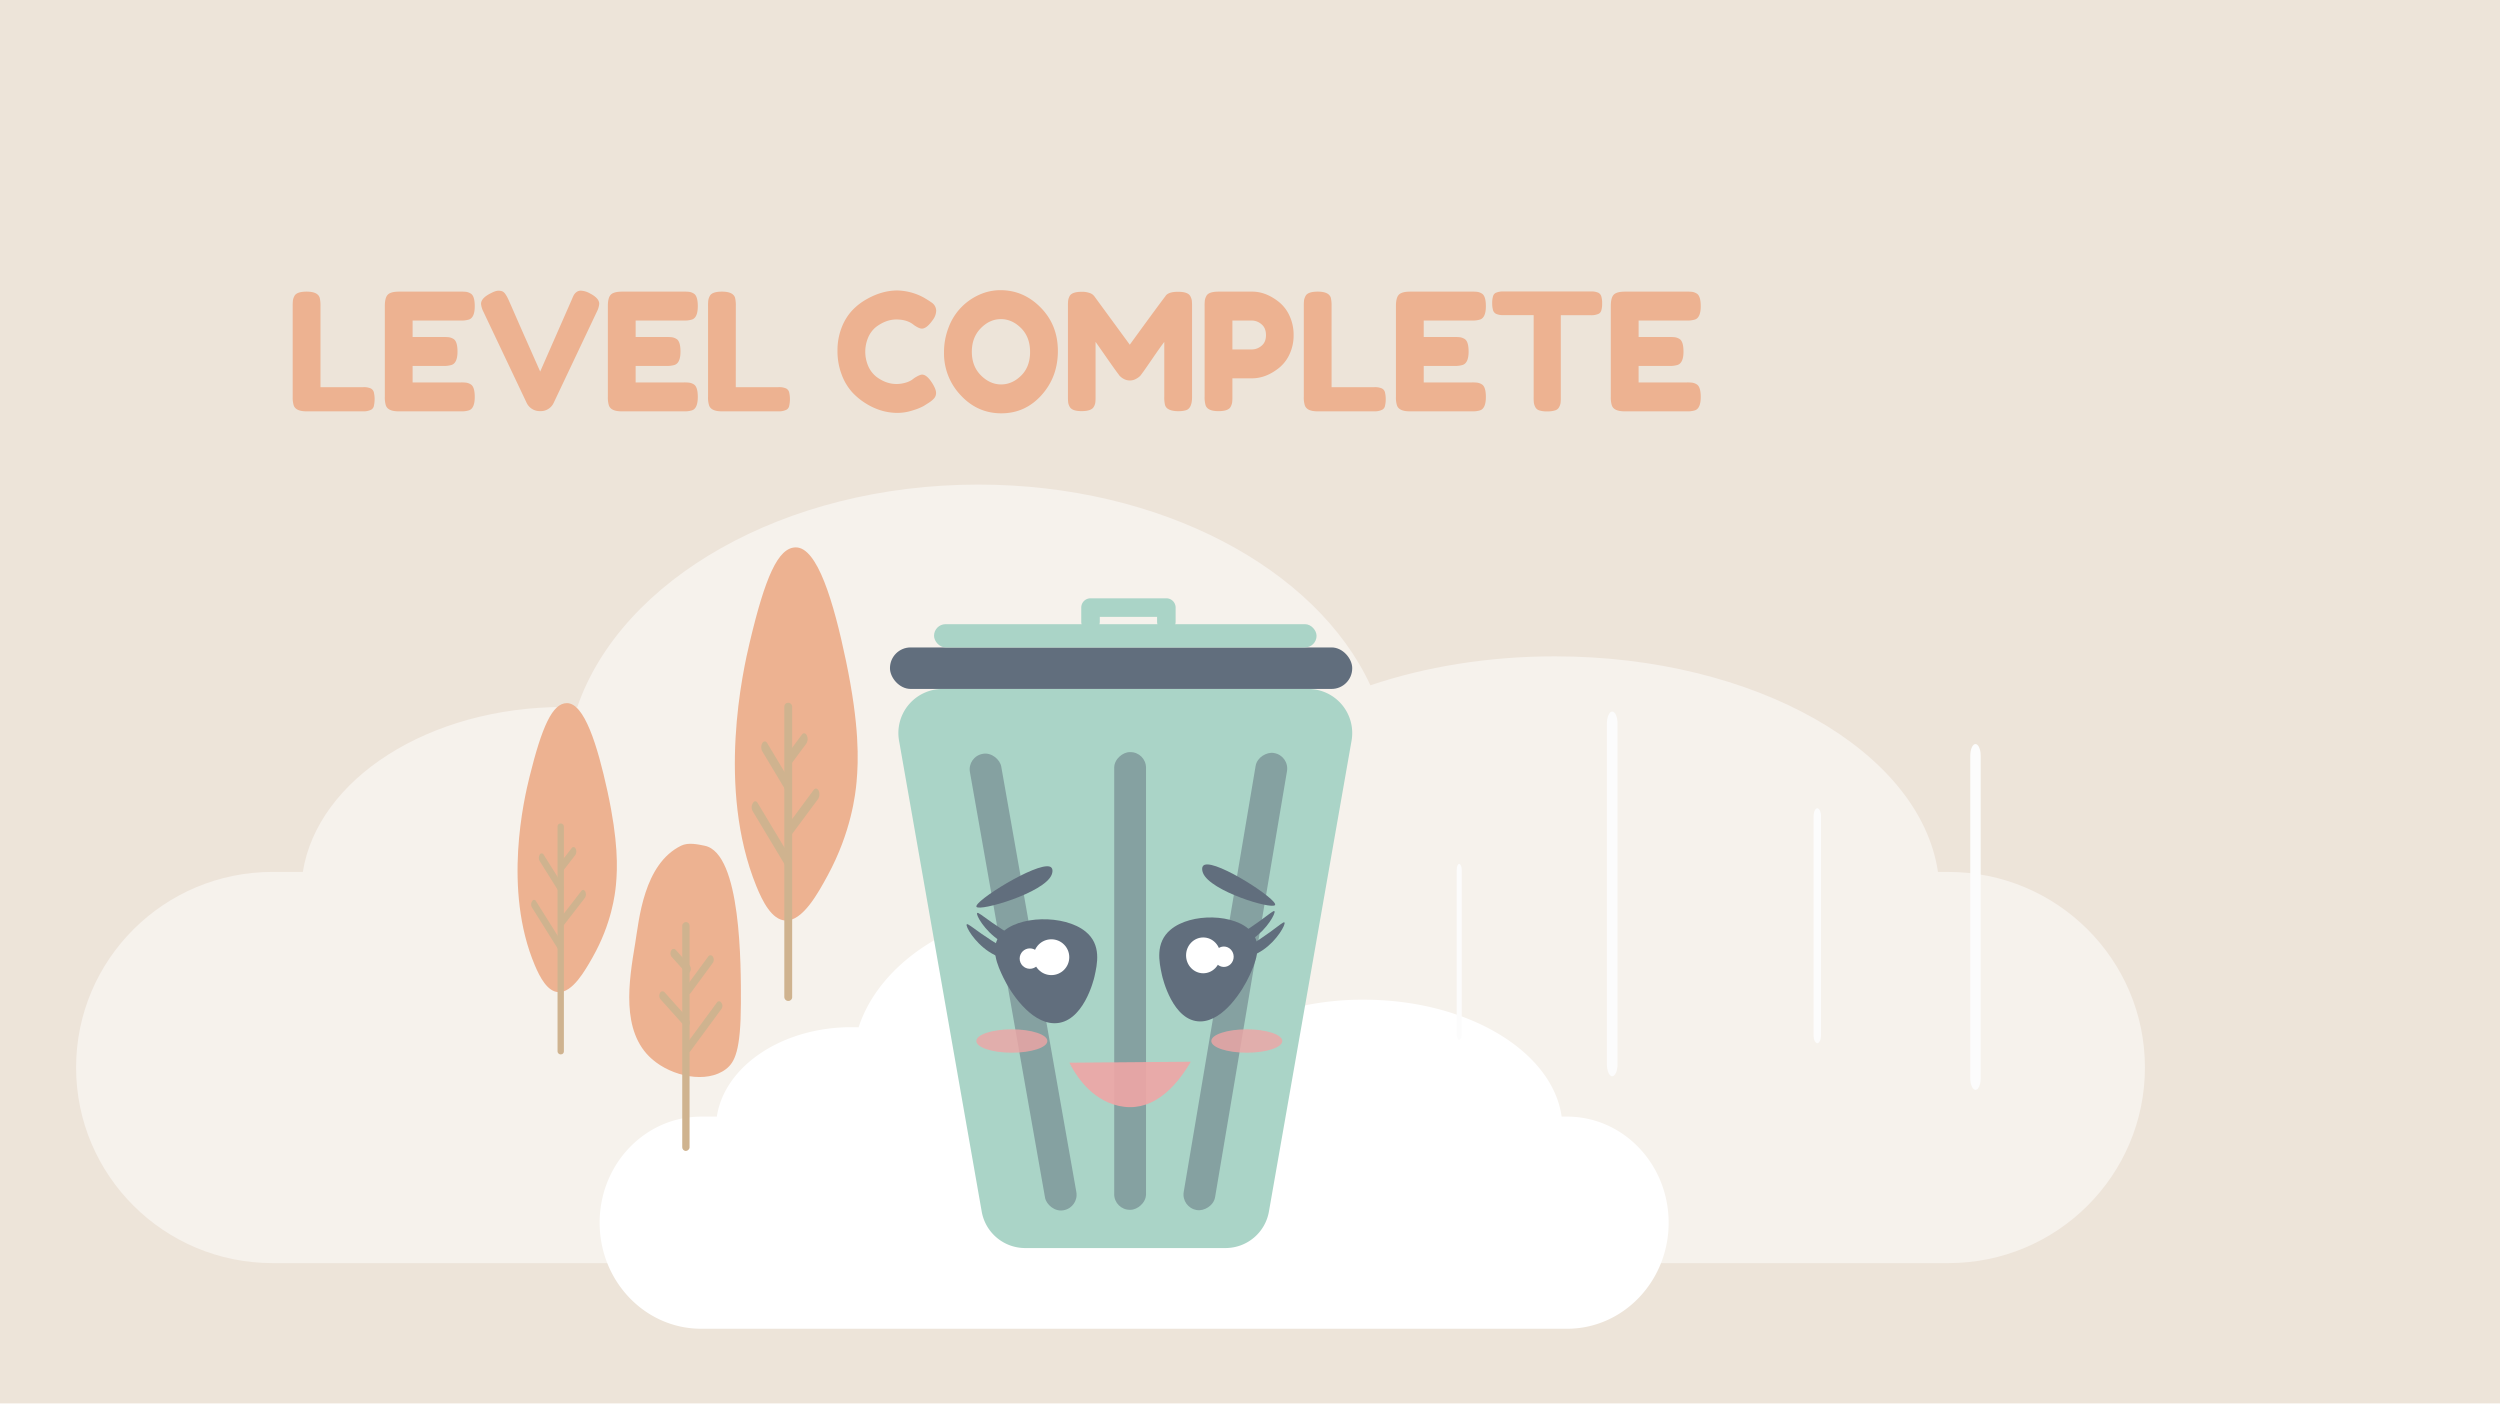 <svg id="Layer_1" data-name="Layer 1" xmlns="http://www.w3.org/2000/svg" width="1920" height="1080" viewBox="0 0 1920 1080">
  <defs>
    <style>
      .cls-1, .cls-3 {
        fill: #fff;
      }

      .cls-2 {
        fill: #ede4d9;
      }

      .cls-3, .cls-7 {
        opacity: 0.5;
      }

      .cls-4 {
        fill: #edb291;
      }

      .cls-5 {
        fill: #aad4c7;
      }

      .cls-6, .cls-7 {
        fill: #616e7d;
      }

      .cls-8, .cls-9 {
        fill: #efa5a5;
      }

      .cls-8 {
        opacity: 0.9;
      }

      .cls-9 {
        opacity: 0.8;
      }

      .cls-10 {
        fill: #cfb38f;
      }

      .cls-11 {
        fill: #fcfcfc;
      }
    </style>
  </defs>
  <title>levelcomplete</title>
  <rect class="cls-1" width="1920" height="1080"/>
  <rect class="cls-2" y="-2.18" width="1920" height="1080"/>
  <path class="cls-3" d="M1496.42,669.65h-8.05C1474.55,576.8,1348,504.07,1194,504.07c-51.27,0-99.49,8.06-141.53,22.24C1011,436.81,891.84,372.16,751.3,372.16c-149.24,0-274.36,72.89-308,171q-5.18-.2-10.41-.19c-103.63,0-189,55.39-200.32,126.65H209.34c-83.34,0-150.9,67.26-150.9,150.23h0c0,83,67.56,150.22,150.9,150.22H1496.42c83.33,0,150.89-67.26,150.89-150.22h0C1647.31,736.91,1579.75,669.65,1496.42,669.65Z"/>
  <path class="cls-1" d="M1203.52,857.56h-4.16c-7.14-50.36-72.5-89.8-152.1-89.8a220.18,220.18,0,0,0-73.12,12.06c-21.43-48.53-83-83.59-155.62-83.59-77.11,0-141.75,39.53-159.12,92.74-1.78-.06-3.58-.1-5.38-.1-53.55,0-97.63,30-103.5,68.69h-12c-43.06,0-78,36.47-78,81.46h0c0,45,34.91,81.46,78,81.46h665c43.06,0,78-36.47,78-81.46h0C1281.49,894,1246.58,857.56,1203.52,857.56Z"/>
  <g>
    <path class="cls-4" d="M246.13,297.35h32.79a13.16,13.16,0,0,1,5.78.94,4.68,4.68,0,0,1,2.41,2.94,24,24,0,0,1,0,10.66,4.27,4.27,0,0,1-2.05,2.76,13,13,0,0,1-6.27,1.26H235.4q-8.44,0-9.89-4.77a20.58,20.58,0,0,1-.72-6.4V235a38,38,0,0,1,.18-4.32,10.24,10.24,0,0,1,1.15-3.33q1.68-3.37,9.4-3.38,8.43,0,10,4.64a25.88,25.88,0,0,1,.61,6.52Z"/>
    <path class="cls-4" d="M316.88,293.71H354a32.66,32.66,0,0,1,4.16.19,9.36,9.36,0,0,1,3.2,1.19q3.25,1.76,3.25,9.78,0,8.78-4.46,10.28a19.18,19.18,0,0,1-6.27.76H306.16q-8.45,0-9.89-4.77a20.58,20.58,0,0,1-.72-6.4V235q0-6.39,2.29-8.71c1.52-1.55,4.42-2.32,8.68-2.32H354a32.66,32.66,0,0,1,4.16.19,9.36,9.36,0,0,1,3.2,1.19q3.25,1.75,3.25,9.78,0,8.78-4.46,10.28a19.18,19.18,0,0,1-6.27.76h-37v12.66h23.87a34.66,34.66,0,0,1,4.16.19,9.57,9.57,0,0,1,3.2,1.19q3.25,1.75,3.25,9.78,0,8.79-4.58,10.29a19.52,19.52,0,0,1-6.27.75H316.88Z"/>
    <path class="cls-4" d="M453.1,225.36q7.11,3.63,7.11,8a16.5,16.5,0,0,1-1.81,6l-33.27,70.24a10.55,10.55,0,0,1-4,4.45,10.39,10.39,0,0,1-5.6,1.69h-1.21a11.1,11.1,0,0,1-9.76-6.14L371.25,239.4a16.5,16.5,0,0,1-1.81-6q0-4.38,7.11-8,4-2.13,6.09-2.13a7.8,7.8,0,0,1,3.19.5,5.57,5.57,0,0,1,2.05,1.75,22.9,22.9,0,0,1,2,3.33q.9,1.81,4.64,10.41t8,18.24q4.28,9.66,8.08,18.25t4.27,9.6L439,230.37c.65-1.58,1.21-2.84,1.69-3.76,1.45-2.26,3.21-3.38,5.31-3.38A15.43,15.43,0,0,1,453.1,225.36Z"/>
    <path class="cls-4" d="M488.17,293.71H525.3a32.66,32.66,0,0,1,4.16.19,9.36,9.36,0,0,1,3.2,1.19q3.26,1.76,3.25,9.78,0,8.78-4.46,10.28a19.18,19.18,0,0,1-6.27.76H477.45q-8.44,0-9.89-4.77a20.58,20.58,0,0,1-.72-6.4V235q0-6.39,2.29-8.71c1.52-1.55,4.42-2.32,8.68-2.32H525.3a32.66,32.66,0,0,1,4.16.19,9.36,9.36,0,0,1,3.2,1.19q3.26,1.75,3.25,9.78,0,8.78-4.46,10.28a19.18,19.18,0,0,1-6.27.76h-37v12.66H512a34.66,34.66,0,0,1,4.16.19,9.57,9.57,0,0,1,3.2,1.19q3.26,1.75,3.25,9.78,0,8.79-4.58,10.29a19.52,19.52,0,0,1-6.27.75H488.17Z"/>
    <path class="cls-4" d="M565.08,297.35h32.79a13.16,13.16,0,0,1,5.78.94,4.68,4.68,0,0,1,2.41,2.94,23.59,23.59,0,0,1,0,10.66,4.29,4.29,0,0,1-2,2.76,13.1,13.1,0,0,1-6.27,1.26h-43.4q-8.43,0-9.88-4.77a20.22,20.22,0,0,1-.73-6.4V235a38,38,0,0,1,.18-4.32,10.49,10.49,0,0,1,1.15-3.33q1.68-3.37,9.4-3.38,8.44,0,10,4.64a26,26,0,0,1,.6,6.52Z"/>
    <path class="cls-4" d="M700.21,291.83l2.17-1.63c2.73-1.68,4.66-2.51,5.78-2.51q3.74,0,8.08,7,2.65,4.4,2.65,7a6.18,6.18,0,0,1-1.63,4.39,18.86,18.86,0,0,1-3.79,3.14l-4.16,2.63a42.22,42.22,0,0,1-8.14,3.26,38.16,38.16,0,0,1-11.87,2,44.26,44.26,0,0,1-11.57-1.57,48,48,0,0,1-12.06-5.26,50.42,50.42,0,0,1-11.15-9,42,42,0,0,1-8.14-13.67,50.29,50.29,0,0,1-3.19-18.13,48.05,48.05,0,0,1,3.13-17.74,41,41,0,0,1,8-13.17,46.12,46.12,0,0,1,11.15-8.72q11.82-6.76,23.75-6.77a44.62,44.62,0,0,1,20.37,5.52l2.89,1.75c1.45.92,2.57,1.68,3.38,2.26a7.68,7.68,0,0,1,3.13,6,12.29,12.29,0,0,1-2.53,7q-4.69,6.76-8.44,6.77-2.16,0-6.14-2.76-5.07-4.26-13.51-4.26-7.83,0-15.43,5.64a20.85,20.85,0,0,0-6,7.78,27.93,27.93,0,0,0,0,22.7,21.46,21.46,0,0,0,6.14,7.9q7.36,5.52,15.31,5.52a24.24,24.24,0,0,0,7.06-1A17.75,17.75,0,0,0,700.21,291.83Z"/>
    <path class="cls-4" d="M768.31,222.85q17.85,0,31,13.42t13.14,33.3q0,19.88-12.53,33.86t-30.86,14q-18.33,0-31.16-13.79A46.58,46.58,0,0,1,725,270.76a52.28,52.28,0,0,1,3.61-19.5,44.22,44.22,0,0,1,23.51-24.9A39.11,39.11,0,0,1,768.31,222.85Zm-21.94,47.28q0,11.16,6.94,18.12t15.49,7q8.55,0,15.43-6.77t6.87-18.18q0-11.42-6.93-18.32t-15.5-6.89q-8.55,0-15.42,7T746.37,270.13Z"/>
    <path class="cls-4" d="M914.17,227.49a10.29,10.29,0,0,1,1.15,3.39,39.66,39.66,0,0,1,.18,4.38v69.61q0,8.65-4.58,10.16a18.93,18.93,0,0,1-5.79.75,19.59,19.59,0,0,1-5.55-.63,9.13,9.13,0,0,1-3.13-1.5,5.63,5.63,0,0,1-1.69-2.51,26,26,0,0,1-.6-6.52v-42q-3,3.88-8.8,12.35T878,285.56l-2.17,2.94a11.63,11.63,0,0,1-3,2.26,9.49,9.49,0,0,1-5.06,1.44,9.6,9.6,0,0,1-4.94-1.31,11.44,11.44,0,0,1-3.2-2.57l-1-1.38q-2.41-3.13-9.52-13.36t-7.72-11v42.26a38.15,38.15,0,0,1-.18,4.33,9.19,9.19,0,0,1-1.14,3.2q-1.81,3.38-9.41,3.38-7.35,0-9.16-3.38a9.16,9.16,0,0,1-1.14-3.27,41.25,41.25,0,0,1-.18-4.51V235a38,38,0,0,1,.18-4.32,10.44,10.44,0,0,1,1.14-3.33q1.81-3.26,9.41-3.26a17.22,17.22,0,0,1,5.6.82,7.12,7.12,0,0,1,3.07,1.69l.73.75,27.36,37.38q20.49-28.22,27.36-37.25,2.05-3.39,9.71-3.39T914.17,227.49Z"/>
    <path class="cls-4" d="M990.35,242.54a34.25,34.25,0,0,1,3.14,14.8,33.84,33.84,0,0,1-3.14,14.73,28.8,28.8,0,0,1-8.07,10.48q-10,8-20.74,8H946.48v14.17a38,38,0,0,1-.18,4.33,10.74,10.74,0,0,1-1.15,3.33q-1.7,3.38-9.4,3.38-8.44,0-9.89-4.64a21.83,21.83,0,0,1-.72-6.52V235a38,38,0,0,1,.18-4.32,10.24,10.24,0,0,1,1.15-3.33q1.68-3.37,9.4-3.38h25.8q10.61,0,20.61,8A28.78,28.78,0,0,1,990.35,242.54Zm-21.57,23.08q3.5-2.76,3.49-8.28T968.78,249a11.43,11.43,0,0,0-7.24-2.82H946.48v22.19h15.19A11.39,11.39,0,0,0,968.78,265.62Z"/>
    <path class="cls-4" d="M1022.66,297.35h32.79a13.16,13.16,0,0,1,5.78.94,4.68,4.68,0,0,1,2.41,2.94,23.59,23.59,0,0,1,0,10.66,4.27,4.27,0,0,1-2.05,2.76,13,13,0,0,1-6.26,1.26h-43.4q-8.45,0-9.88-4.77a20.22,20.22,0,0,1-.73-6.4V235a38,38,0,0,1,.18-4.32,10.24,10.24,0,0,1,1.15-3.33q1.68-3.37,9.4-3.38,8.44,0,10,4.64a26,26,0,0,1,.6,6.52Z"/>
    <path class="cls-4" d="M1093.42,293.71h37.12a32.66,32.66,0,0,1,4.16.19,9.28,9.28,0,0,1,3.2,1.19q3.25,1.76,3.25,9.78,0,8.78-4.46,10.28a19.1,19.1,0,0,1-6.27.76h-47.73q-8.45,0-9.89-4.77a20.58,20.58,0,0,1-.72-6.4V235q0-6.39,2.29-8.71t8.68-2.32h47.49a32.66,32.66,0,0,1,4.16.19,9.28,9.28,0,0,1,3.2,1.19q3.25,1.75,3.25,9.78,0,8.78-4.46,10.28a19.1,19.1,0,0,1-6.27.76h-37v12.66h23.86a34.66,34.66,0,0,1,4.16.19,9.5,9.5,0,0,1,3.2,1.19q3.25,1.75,3.25,9.78,0,8.79-4.58,10.29a19.48,19.48,0,0,1-6.27.75h-23.62Z"/>
    <path class="cls-4" d="M1154.77,223.85h67a13,13,0,0,1,5.67.94,4.69,4.69,0,0,1,2.41,3,18.9,18.9,0,0,1,.6,5.27,18.17,18.17,0,0,1-.6,5.2,4.25,4.25,0,0,1-2,2.7,13.57,13.57,0,0,1-6.15,1.13h-23v63.08a36.35,36.35,0,0,1-.18,4.27,10.22,10.22,0,0,1-1.09,3.19,5.09,5.09,0,0,1-3.19,2.57,19.55,19.55,0,0,1-6,.76,18.85,18.85,0,0,1-6-.76,5.1,5.1,0,0,1-3.14-2.57,10.42,10.42,0,0,1-1.08-3.26,38,38,0,0,1-.18-4.32V242h-23.15a12.94,12.94,0,0,1-5.66-.94,4.69,4.69,0,0,1-2.41-2.95,18.49,18.49,0,0,1-.61-5.27,17.77,17.77,0,0,1,.61-5.2,4.27,4.27,0,0,1,2-2.7A13.62,13.62,0,0,1,1154.77,223.85Z"/>
    <path class="cls-4" d="M1258.44,293.71h37.13a32.58,32.58,0,0,1,4.15.19,9.28,9.28,0,0,1,3.2,1.19q3.25,1.76,3.25,9.78,0,8.78-4.46,10.28a19.07,19.07,0,0,1-6.26.76h-47.74q-8.45,0-9.88-4.77a20.22,20.22,0,0,1-.73-6.4V235c0-4.26.77-7.16,2.29-8.71s4.42-2.32,8.68-2.32h47.5a32.58,32.58,0,0,1,4.15.19,9.28,9.28,0,0,1,3.2,1.19q3.25,1.75,3.25,9.78,0,8.78-4.46,10.28a19.07,19.07,0,0,1-6.26.76h-37v12.66h23.87a34.59,34.59,0,0,1,4.15.19,9.5,9.5,0,0,1,3.2,1.19q3.25,1.75,3.25,9.78,0,8.79-4.58,10.29a19.41,19.41,0,0,1-6.26.75h-23.63Z"/>
  </g>
  <g>
    <g>
      <path class="cls-5" d="M941.17,958.5H787.32a33.86,33.86,0,0,1-33.36-28L690.47,568.82a33.86,33.86,0,0,1,33.36-39.71h280.79A33.86,33.86,0,0,1,1038,568.82L974.53,930.49A33.86,33.86,0,0,1,941.17,958.5Z"/>
      <rect class="cls-6" x="683.5" y="497.23" width="355" height="31.87" rx="15.85"/>
      <rect class="cls-5" x="717.34" y="479.36" width="293.77" height="17.87" rx="8.89"/>
      <path class="cls-5" d="M895.78,459.5H837.52a7.14,7.14,0,0,0-7.12,7.12v10.85a7.12,7.12,0,0,0,14.24,0v-3.73h44v3.73a7.12,7.12,0,1,0,14.24,0V466.62A7.14,7.14,0,0,0,895.78,459.5Z"/>
      <rect class="cls-7" x="692.18" y="741.17" width="351.5" height="24.42" rx="11.96" transform="translate(114.54 1621.31) rotate(-90)"/>
      <rect class="cls-7" x="773.6" y="576.16" width="24.42" height="355.97" rx="12.04" transform="translate(-119.17 148.14) rotate(-10.01)"/>
      <rect class="cls-7" x="770.83" y="741.69" width="355.97" height="24.42" rx="12.04" transform="translate(47.46 1563.93) rotate(-80.42)"/>
    </g>
    <g>
      <path class="cls-6" d="M840.51,750.22c2.23-9.89,5.59-24.74-6.86-34.83C817.42,702.24,781.52,703,768.92,717c-9.45,10.49-2.61,24.87,1.67,33.85,5.15,10.82,20.52,34.68,39,35C831.92,786.18,840.08,752.09,840.51,750.22Z"/>
      <path class="cls-6" d="M807.65,671.86c.22-.53,2-5.12-1.39-6.29-10.27-3.5-59.06,27-56.31,30.91C752.47,700.09,801.88,685.83,807.65,671.86Z"/>
      <path class="cls-6" d="M794.83,729c-.87,1.93-15.3,1.16-27.37-6.79-11.26-7.42-18.16-19.57-17-21,.65-.81,3.91,2.08,11.42,7.31C783.22,723.45,795.68,727.12,794.83,729Z"/>
      <path class="cls-6" d="M786.82,737.66c-.87,1.93-15.3,1.16-27.37-6.79-11.26-7.42-18.16-19.57-17-21,.65-.81,3.91,2.08,11.42,7.31C775.21,732.1,787.67,735.77,786.82,737.66Z"/>
      <circle class="cls-1" cx="790.94" cy="736.19" r="7.84"/>
      <circle class="cls-1" cx="807.45" cy="735.13" r="13.75"/>
    </g>
    <path class="cls-8" d="M821.29,816.15c2.85,5.74,13.37,25.3,33.48,31.94,23.37,7.73,43.58-5.14,59.79-32.69Z"/>
    <g>
      <path class="cls-6" d="M892.37,748.81C890.23,738.92,887,724.07,899,714c15.57-13.15,50-12.38,62.11,1.61,9.06,10.48,2.5,24.87-1.6,33.85-4.94,10.82-19.7,34.68-37.46,35C900.62,784.77,892.78,750.68,892.37,748.81Z"/>
      <path class="cls-6" d="M923.9,670.44c-.21-.52-1.95-5.11,1.33-6.28,9.85-3.51,56.66,27,54,30.91C976.84,698.68,929.43,684.41,923.9,670.44Z"/>
      <path class="cls-6" d="M936.2,727.59c.83,1.93,14.67,1.17,26.25-6.78,10.81-7.42,17.43-19.58,16.35-21-.63-.82-3.76,2.08-11,7.31C947.34,722,935.38,725.7,936.2,727.59Z"/>
      <path class="cls-6" d="M943.88,736.24c.84,1.94,14.68,1.17,26.26-6.78,10.81-7.42,17.42-19.58,16.34-21-.62-.82-3.75,2.08-11,7.31C955,730.68,943.06,734.35,943.88,736.24Z"/>
      <ellipse class="cls-1" cx="939.93" cy="734.77" rx="7.53" ry="7.84"/>
      <ellipse class="cls-1" cx="924.09" cy="733.72" rx="13.19" ry="13.75"/>
    </g>
    <ellipse class="cls-9" cx="777.1" cy="799.5" rx="27.27" ry="8.98"/>
    <ellipse class="cls-9" cx="957.54" cy="799.5" rx="27.27" ry="8.98"/>
  </g>
  <g>
    <path class="cls-4" d="M580.87,680.57c-30.65-75.48-10.2-165.72-5.07-187.33,11.8-49.66,21.69-72.89,35.45-72.85,16.45.05,28.89,41.26,38.49,87.26,10.38,49.78,9.61,76.24,8.1,92.87-.82,9.07-4,38.4-22.28,72-7.18,13.2-19.1,35.13-32.41,34.43C592.74,706.44,585.62,692.27,580.87,680.57Z"/>
    <g>
      <rect class="cls-10" x="602.35" y="539.74" width="6.04" height="228.96" rx="2.82"/>
      <path class="cls-10" d="M607.23,607.05h0a6.79,6.79,0,0,0,0-6.32l-18-30c-1.05-1.74-2.76-1.74-3.8,0h0a6.79,6.79,0,0,0,0,6.32l18,30C604.47,608.79,606.18,608.79,607.23,607.05Z"/>
      <path class="cls-10" d="M606.88,665.18l.33-.55a6.2,6.2,0,0,0,0-5.77L581.8,616.58c-.95-1.59-2.51-1.59-3.47,0l-.33.54a6.2,6.2,0,0,0,0,5.77l25.41,42.29C604.36,666.76,605.92,666.76,606.88,665.18Z"/>
      <path class="cls-10" d="M604,585.89h0c.93,1.91,2.63,2.2,3.78.66l11.46-15.46a6.68,6.68,0,0,0,.4-6.28h0c-.93-1.91-2.63-2.21-3.77-.66L604.41,579.6A6.7,6.7,0,0,0,604,585.89Z"/>
      <path class="cls-10" d="M604.74,639.61h0c.93,1.91,2.63,2.21,3.78.66l19.81-26.71a6.68,6.68,0,0,0,.4-6.28h0c-.93-1.91-2.63-2.21-3.78-.66l-19.81,26.71A6.68,6.68,0,0,0,604.74,639.61Z"/>
    </g>
  </g>
  <g>
    <path class="cls-4" d="M410.82,741.51c-24.78-58.46-8.24-128.35-4.1-145.09C416.26,558,424.26,540,435.39,540c13.3,0,23.36,32,31.12,67.58,8.39,38.56,7.77,59,6.55,71.93-.67,7-3.22,29.74-18,55.8-5.8,10.23-15.45,27.2-26.2,26.66C420.42,761.55,414.66,750.57,410.82,741.51Z"/>
    <g>
      <rect class="cls-10" x="428.19" y="632.44" width="4.88" height="177.33" rx="2.23"/>
      <path class="cls-10" d="M432.13,684.57h0a5,5,0,0,0,0-4.89l-14.58-23.25a1.67,1.67,0,0,0-3.06,0h0a5,5,0,0,0,0,4.9l14.57,23.24A1.67,1.67,0,0,0,432.13,684.57Z"/>
      <path class="cls-10" d="M431.85,729.59l.27-.42a4.61,4.61,0,0,0,0-4.47L411.58,692a1.53,1.53,0,0,0-2.81,0l-.26.42a4.61,4.61,0,0,0,0,4.47l20.54,32.75A1.52,1.52,0,0,0,431.85,729.59Z"/>
      <path class="cls-10" d="M429.54,668.18h0c.75,1.48,2.12,1.71,3,.51l9.27-12a5,5,0,0,0,.32-4.87h0c-.75-1.48-2.13-1.71-3.05-.51l-9.27,12A5,5,0,0,0,429.54,668.18Z"/>
      <path class="cls-10" d="M430.12,709.79h0c.75,1.48,2.13,1.71,3.06.51l16-20.69a5,5,0,0,0,.32-4.86h0c-.75-1.48-2.13-1.71-3-.51l-16,20.68A5,5,0,0,0,430.12,709.79Z"/>
    </g>
  </g>
  <g>
    <path class="cls-4" d="M523.12,649.48c5.52-2.7,12.92-1,18.14.06,28.07,5.87,27.83,91.91,27.75,120.85-.1,36.43-4.66,45.43-11.43,50.65-14.84,11.43-41.64,5.72-56.91-7.7-24.12-21.19-17.66-60-12.84-88.89C490.8,706.6,494.22,663.63,523.12,649.48Z"/>
    <g>
      <rect class="cls-10" x="440.65" y="795.91" width="175.81" height="5.63" rx="2.82" transform="matrix(0, -1, 1, 0, -271.95, 1324.58)"/>
      <path class="cls-10" d="M527,762.5h0a4.39,4.39,0,0,1,0-4.85l16.89-23a2.07,2.07,0,0,1,3.54,0h0a4.39,4.39,0,0,1,0,4.85l-16.89,23A2.07,2.07,0,0,1,527,762.5Z"/>
      <path class="cls-10" d="M527.13,807.13l-.31-.42a4,4,0,0,1,0-4.43l23.8-32.39a1.89,1.89,0,0,1,3.23,0l.3.43a4,4,0,0,1,0,4.43l-23.8,32.38A1.88,1.88,0,0,1,527.13,807.13Z"/>
      <path class="cls-10" d="M530,746.25h0a2.08,2.08,0,0,1-3.52.5l-10.65-11.9a4.38,4.38,0,0,1-.35-4.83h0a2.08,2.08,0,0,1,3.52-.49l10.65,11.9A4.35,4.35,0,0,1,530,746.25Z"/>
      <path class="cls-10" d="M529.19,787.51h0a2.09,2.09,0,0,1-3.53.49l-18.4-20.57a4.36,4.36,0,0,1-.36-4.83h0a2.09,2.09,0,0,1,3.53-.49l18.4,20.57A4.36,4.36,0,0,1,529.19,787.51Z"/>
    </g>
  </g>
  <path class="cls-11" d="M1238.19,826.6c-2.26,0-4.1-4.2-4.1-9.34V555.81c0-5.13,1.84-9.34,4.1-9.34s4.09,4.21,4.09,9.34V817.26C1242.28,822.4,1240.44,826.6,1238.19,826.6Z"/>
  <path class="cls-11" d="M1395.69,801.18c-1.56,0-2.85-2.71-2.85-6V626.76c0-3.3,1.29-6,2.85-6s2.85,2.71,2.85,6v168.4C1398.54,798.47,1397.26,801.18,1395.69,801.18Z"/>
  <path class="cls-11" d="M1517.17,837c-2.22,0-4-4-4-8.85V580.26c0-4.87,1.81-8.85,4-8.85s4,4,4,8.85V828.18C1521.19,833.05,1519.38,837,1517.17,837Z"/>
  <path class="cls-11" d="M1120.68,798.64c-1.06,0-1.93-2-1.93-4.5V668c0-2.48.87-4.51,1.93-4.51s1.93,2,1.93,4.51V794.14C1122.61,796.61,1121.74,798.64,1120.68,798.64Z"/>
</svg>
